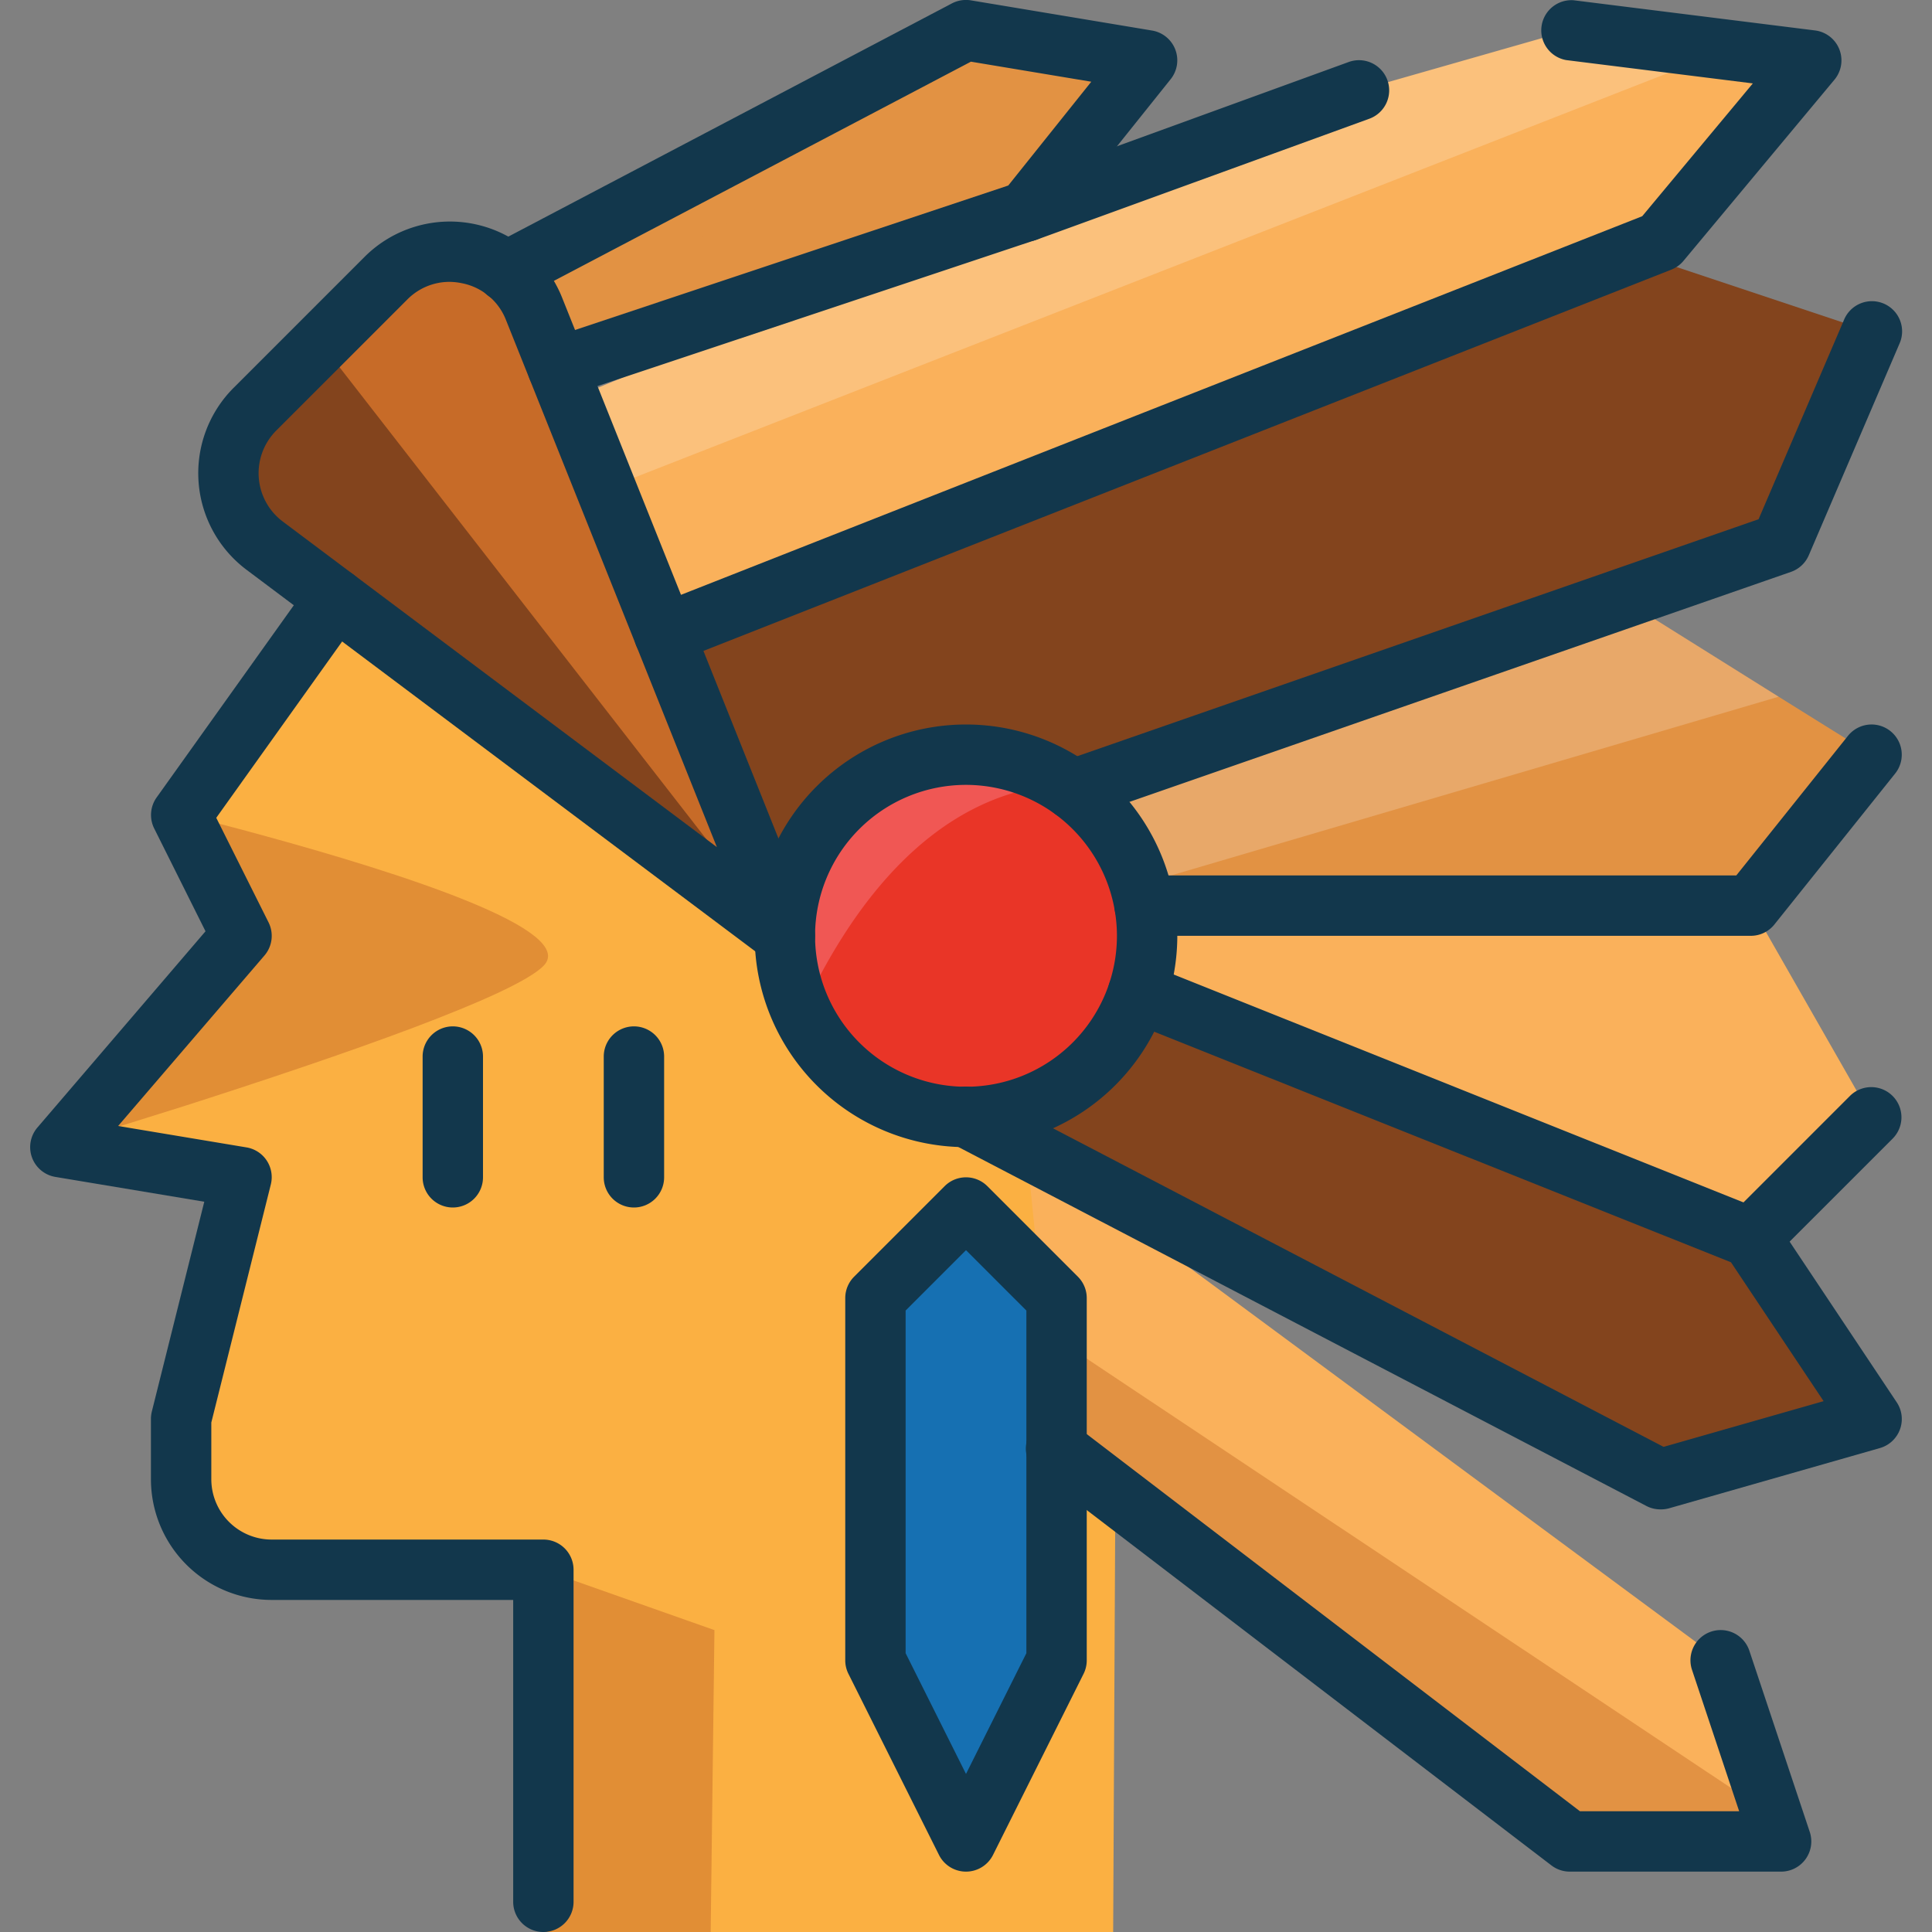 <svg id="Layer_1_copy" height="512" viewBox="0 0 64 64" width="512" xmlns="http://www.w3.org/2000/svg" data-name="Layer 1 copy"><rect x="0" y="0" width="64" height="64" fill="#808080" stroke="none"/><path d="m62 37-4 4-26-10 26-1z" fill="#fab15b"/><path d="m41.8 32.625 15.7 6.042 2-2-2.641-4.621z" fill="#fab15b"/><path d="m37 39-.125 25h-18.75l-.125-12h-9a3 3 0 0 1 -3-3v-2l2-8-6-1 .09-.11 5.91-6.89-2-4 .02-.03 5.1-7.13z" fill="#fbb042"/><path d="m18.471 12.176 15.529-5.176 4-5-6-1-15.216 7.997" fill="#e29243"/><path d="m32.335 3.083-12.3 6.463 12.772-4.257 1.5-1.877z" fill="#e29243"/><path d="m32 37 23 12 7-2-4-6-20.301-8.12z" fill="#83441d"/><path d="m35.8 36.725 19.418 10.132 3.6-1.027-2.135-3.2-18.7-7.48z" fill="#83441d"/><path d="m35.544 26.158 23.456-8.158 3-7-9-3-30 13 3 9z" fill="#83441d"/><path d="m25.477 22.106 1.748 5.244 7.575-3.05c.029-.012.059-.023.089-.033l22.62-7.867 1.8-4.191-6.212-2.07z" fill="#83441d"/><path d="m60 2-5 6-33 13-3.11-4.35-1.89-2.65 17-7 11-4 7-2 5.22.65z" fill="#fab15b"/><path d="m53.79 6.33-31.07 12.24-1.91-2.67-.72-1.01 14.59-6.01 10.94-3.98 6.54-1.86 1.15.14 2.81.35z" fill="#fab15b"/><g opacity=".2"><path d="m57.22 1.65-3.91 1.53-32.5 12.72-1.92.75-1.89-2.65 17-7 11-4 7-2z" fill="#fff"/></g><path d="m62 25-4 5h-20l-.43-.64-1.57-2.36 18-7 4.92 3.08z" fill="#e29243"/><path d="m39.07 28h17.969l2-2.5-5.249-3.272-14.745 5.734z" fill="#e29243"/><g opacity=".2"><path d="m58.92 23.08-21.35 6.28-1.57-2.36 18-7z" fill="#fff"/></g><path d="m59 61h-7l-17-13-.39-3.92-.61-6.08 23 17 1.71 5.14z" fill="#fab15b"/><path d="m52.677 59h3.548l-.925-2.768-18.861-13.942.465 4.648z" fill="#fab15b"/><path d="m59 61h-7l-17-13-.39-3.92 24.1 16.06z" fill="#e29243"/><path d="m26 31-.26-.19-16.97-12.73a3 3 0 0 1 -.32-4.53l4.33-4.33a3 3 0 0 1 4.91 1z" fill="#c76b28"/><path d="m14.893 10.337a.963.963 0 0 0 -.7.294l-4.333 4.337a1 1 0 0 0 .107 1.507l11.527 8.645-5.662-14.152a.972.972 0 0 0 -.727-.608.99.99 0 0 0 -.212-.023z" fill="#c76b28"/><path d="m32 41 3 2.83v11.17l-3 5-3-6v-10z" fill="#1670b2"/><g opacity=".5"><path d="m18 32c-.98.98-6.53 2.92-11.93 4.65-1.36.43-2.72.85-3.98 1.24l5.91-6.89-2-4 .02-.03c.79.2 1.65.42 2.53.66 4.92 1.34 10.62 3.2 9.45 4.37z" fill="#c76b28"/></g><g opacity=".5"><path d="m23.542 64h-5.542v-12l5.667 2z" fill="#c76b28"/></g><path d="m25.74 30.81-16.97-12.73a3 3 0 0 1 -.32-4.53l2.18-2.18z" fill="#83441d"/><path d="m32 27a4 4 0 1 0 4 4 4 4 0 0 0 -4-4z" fill="#e93527"/><path d="m38 31a6 6 0 1 1 -6-6 5.893 5.893 0 0 1 3.26.97 5.969 5.969 0 0 1 2.74 5.03z" fill="#e93527"/><path d="m35.26 25.97c-4.45.27-7.18 4.26-8.7 7.57a6.007 6.007 0 0 1 5.44-8.54 5.893 5.893 0 0 1 3.26.97z" fill="#f05754"/><g fill="#12374c"><path d="m15 40a1 1 0 0 1 -1-1v-4a1 1 0 0 1 2 0v4a1 1 0 0 1 -1 1z"/><path d="m21 40a1 1 0 0 1 -1-1v-4a1 1 0 0 1 2 0v4a1 1 0 0 1 -1 1z"/><path d="m32 38a7 7 0 1 1 7-7 7.008 7.008 0 0 1 -7 7zm0-12a5 5 0 1 0 5 5 5.006 5.006 0 0 0 -5-5z"/><path d="m32 62a1 1 0 0 1 -.895-.553l-3-6a1 1 0 0 1 -.105-.447v-12a1 1 0 0 1 .293-.707l3-3a1 1 0 0 1 1.414 0l3 3a1 1 0 0 1 .293.707v12a1 1 0 0 1 -.105.447l-3 6a1 1 0 0 1 -.895.553zm-2-7.236 2 4 2-4v-11.35l-2-2-2 2z"/><path d="m26 32a1 1 0 0 1 -.6-.2l-17.233-12.925a4 4 0 0 1 -.428-6.028l4.337-4.337a4 4 0 0 1 6.542 1.344l8.311 20.775a1 1 0 0 1 -.929 1.371zm-11.11-22.663a1.966 1.966 0 0 0 -1.4.587l-4.337 4.337a2 2 0 0 0 .214 3.015l14.38 10.785-6.986-17.461a1.97 1.97 0 0 0 -1.455-1.217 2.088 2.088 0 0 0 -.416-.046z"/><path d="m18 64a1 1 0 0 1 -1-1v-10h-8a4 4 0 0 1 -4-4v-2a1.009 1.009 0 0 1 .03-.242l1.737-6.949-4.932-.822a1 1 0 0 1 -.595-1.637l5.568-6.5-1.7-3.406a1 1 0 0 1 .081-1.028l5.111-7.16a1 1 0 0 1 1.628 1.162l-4.764 6.673 1.731 3.462a1 1 0 0 1 -.135 1.1l-4.847 5.647 4.252.709a1 1 0 0 1 .806 1.229l-1.971 7.885v1.877a2 2 0 0 0 2 2h9a1 1 0 0 1 1 1v11a1 1 0 0 1 -1 1z"/><path d="m18.471 13.177a1 1 0 0 1 -.316-1.948l15.245-5.084 2.75-3.438-3.987-.664-14.914 7.839a1 1 0 1 1 -.931-1.77l15.216-8a1.013 1.013 0 0 1 .63-.1l6 1a1 1 0 0 1 .616 1.611l-4 5a1 1 0 0 1 -.464.323l-15.529 5.179a1 1 0 0 1 -.316.052z"/><path d="m22 22a1 1 0 0 1 -.367-1.931l32.767-12.906 3.665-4.4-6.185-.773a1 1 0 0 1 .244-1.982l8 1a1 1 0 0 1 .644 1.633l-5 6a1 1 0 0 1 -.4.29l-33 13a1.01 1.01 0 0 1 -.368.069z"/><path d="m55 50a1 1 0 0 1 -.462-.113l-23-12a1 1 0 1 1 .925-1.773l22.646 11.815 5.3-1.514-3.068-4.6-20.013-8a1 1 0 0 1 .743-1.857l20.3 8.12a1 1 0 0 1 .46.374l4 6a1 1 0 0 1 -.557 1.517l-7 2a1.015 1.015 0 0 1 -.274.031z"/><path d="m35.544 27.158a1 1 0 0 1 -.329-1.944l23.04-8.014 2.826-6.594a1 1 0 1 1 1.838.787l-3 7a1 1 0 0 1 -.59.551l-23.456 8.156a.993.993 0 0 1 -.329.058z"/><path d="m58 42a1 1 0 0 1 -.707-1.707l4-4a1 1 0 0 1 1.414 1.414l-4 4a1 1 0 0 1 -.707.293z"/><path d="m34 8a1 1 0 0 1 -.342-1.939l11-4a1 1 0 1 1 .684 1.879l-11 4a1 1 0 0 1 -.342.06z"/><path d="m58 31h-20.083a1 1 0 0 1 0-2h19.6l3.7-4.625a1 1 0 1 1 1.562 1.25l-4 5a1 1 0 0 1 -.779.375z"/><path d="m59 62h-7a1 1 0 0 1 -.607-.206l-17-13a1 1 0 1 1 1.215-1.588l16.73 12.794h5.274l-1.562-4.684a1 1 0 0 1 1.9-.633l2 6a1 1 0 0 1 -.95 1.317z"/></g></svg>